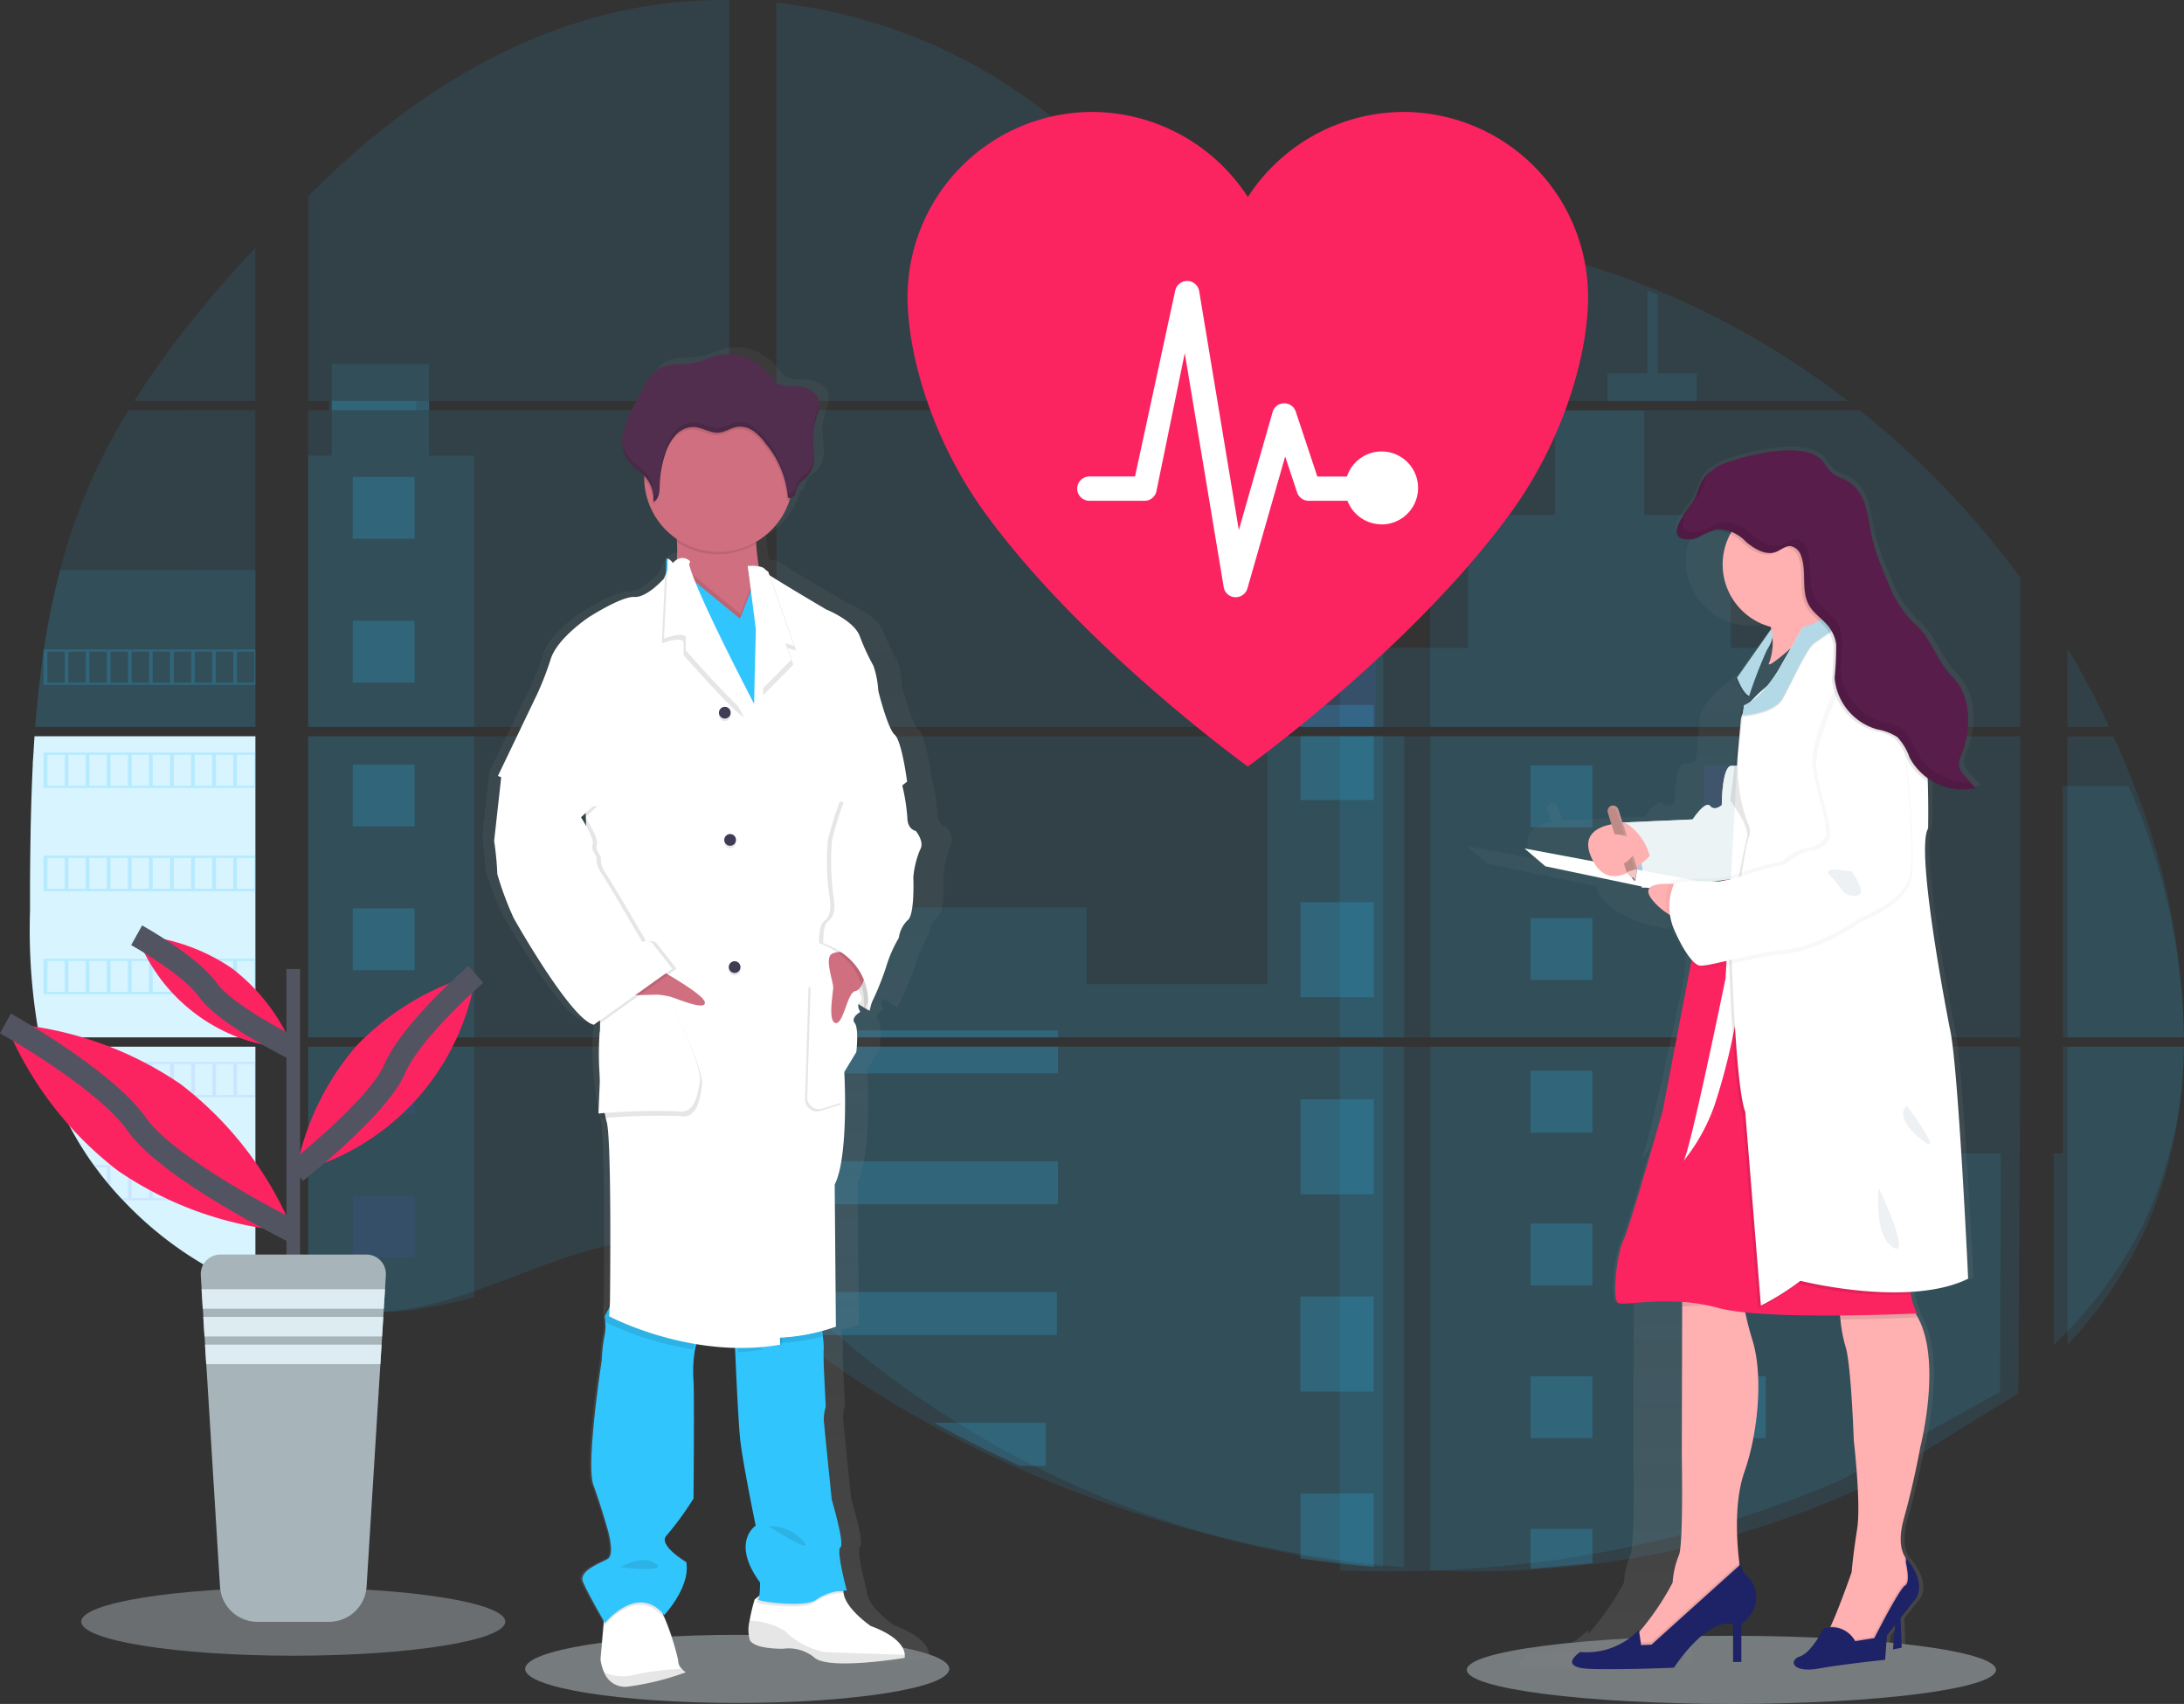 <svg xmlns="http://www.w3.org/2000/svg" xmlns:xlink="http://www.w3.org/1999/xlink" width="193.923" height="151.254" viewBox="0 0 193.923 151.254">
  <rect x="0" y="0" width="193.923" height="151.254" fill="#333333" stroke="none"/>
  <defs>
    <linearGradient id="linear-gradient" x1="0.5" y1="1" x2="0.5" gradientUnits="objectBoundingBox">
      <stop offset="0" stop-color="gray" stop-opacity="0.251"/>
      <stop offset="0.54" stop-color="gray" stop-opacity="0.122"/>
      <stop offset="1" stop-color="gray" stop-opacity="0.102"/>
    </linearGradient>
    <linearGradient id="linear-gradient-2" x1="0.5" y1="1" x2="0.5" y2="0" xlink:href="#linear-gradient"/>
  </defs>
  <g id="Group_378" data-name="Group 378" transform="translate(0.485)">
    <ellipse id="Ellipse_61" data-name="Ellipse 61" cx="18.829" cy="3.024" rx="18.829" ry="3.024" transform="translate(46.145 145.12)" fill="#cbd7dc" opacity="0.44"/>
    <ellipse id="Ellipse_62" data-name="Ellipse 62" cx="23.495" cy="3.024" rx="23.495" ry="3.024" transform="translate(129.753 145.205)" fill="#cbd7dc" opacity="0.44"/>
    <path id="Path_410" data-name="Path 410" d="M59.4,396.83H79.013v26.73H60.838c-.048.274-.095.551-.145.827H79.013v21.557c-.033-.01-.062-.021-.093-.033-.518-.2-1.032-.421-1.546-.653l-.328-.149q-.773-.365-1.546-.773c-.18-.095-.359-.193-.537-.294a32.157,32.157,0,0,1-7.706-6.021c-.066-.064-.128-.131-.193-.193-.313-.34-.62-.684-.918-1.036l-.328-.386c-.352-.431-.692-.873-1.022-1.322-.048-.066-.095-.131-.145-.193a28.768,28.768,0,0,1-3.324-6.01c-.027-.064-.05-.133-.075-.193q-.4-1.024-.705-2.068c-.089-.292-.174-.58-.247-.883-.027-.089-.05-.176-.071-.263A52.834,52.834,0,0,1,59,412.322v-1.546c0-1.787.021-3.586.052-5.384,0-.466.019-.929.029-1.4q.041-1.78.116-3.559c.012-.33.027-.659.044-.987a5.592,5.592,0,0,1,.029-.568C59.317,398.192,59.356,397.51,59.4,396.83Z" transform="translate(-56.82 -331.477)" fill="#d7f4ff"/>
    <path id="Path_411" data-name="Path 411" d="M117.657,186.046H106.9a81.548,81.548,0,0,1,5.722-7.876c1.6-1.963,3.285-3.876,5.036-5.72Z" transform="translate(-95.464 -150.455)" fill="#31c5fe" opacity="0.1"/>
    <path id="Path_412" data-name="Path 412" d="M80.95,247.09V275.2H61.4c0-.081.014-.164.019-.245.017-.222.035-.444.054-.665.021-.259.044-.52.07-.773s.052-.562.081-.842.056-.564.089-.844.062-.56.1-.839.066-.56.1-.839c.029-.232.06-.462.091-.694.044-.327.091-.655.141-.98a.9.9,0,0,1,.021-.145,66.842,66.842,0,0,1,1.44-7.057,52.19,52.19,0,0,1,2.425-7.15,53.672,53.672,0,0,1,3.648-7.026Z" transform="translate(-58.757 -210.672)" fill="#31c5fe" opacity="0.1"/>
    <path id="Path_413" data-name="Path 413" d="M186.8,123.975v26.732h37.4V123.975Zm0,27.557v22.956c.214.05.426.1.637.139.286.062.571.118.863.166.055.01.112.019.173.025.114.021.231.039.345.056.288.044.574.081.863.11.136.015.274.029.412.041l.333.029h0c.181.015.361.027.538.033.11,0,.221.012.335.015h1.23a4.229,4.229,0,0,0,.443-.015h.01a2.079,2.079,0,0,0,.309-.015.646.646,0,0,0,.086,0,1.6,1.6,0,0,0,.255-.014h.06l.578-.05c.19-.019.381-.044.574-.068l.393-.052a31.237,31.237,0,0,0,4.736-1.128c3.488-1.09,6.9-2.614,10.387-3.731,4.508-1.44,9.489-2.147,13.845-.386v-18.11Zm37.4-57.317V58.627a43.187,43.187,0,0,0-12.151,1.6c-9.47,2.665-17.966,8.444-25.246,15.826V94.213h1.877v.825H186.8V123.15h37.4V95.04H196.383v-.825Zm48.034-12.021a14.279,14.279,0,0,1-6.778-2.207c-4.028-2.454-7.246-6.243-10.841-9.441a46.931,46.931,0,0,0-26.238-11.677V94.215H281.76l.133-.157Zm4.863-.966,5.157,6.338v-8a18.808,18.808,0,0,0-5.15,1.654Zm5.157,98.961V151.532H271.264c-.029-.122-.059-.245-.093-.369.033.124.06.247.091.369H228.381v20.724c.407.338.809.694,1.208,1.055h0c.43.386.854.794,1.28,1.194l.43.4c.205.193.412.386.621.568q.621.564,1.254,1.113c.209.193.423.367.635.549a86.2,86.2,0,0,0,10.632,7.789q1.247.773,2.517,1.509c.564.323,1.132.643,1.7.955q1.284.7,2.588,1.353h0a87.473,87.473,0,0,0,25.188,8.218q2.9.479,5.816.754V180.187h.173ZM228.381,95.04v28.11h53.878V95.04Zm0,28.935v26.732h53.878V123.975Zm58.06-44.444v8.924l6.582-8.089a64.7,64.7,0,0,0-6.582-.844Zm0,44.454v26.722h52.4V123.975Zm52.211,58.326.185-30.778h-52.4v46.486a83.918,83.918,0,0,0,10.127-.135h.059q2.415-.17,4.808-.495h.036a81.155,81.155,0,0,0,24.7-7.383m22.772-61.628c-.2-.52-.4-1.036-.611-1.546-.39-.966-.8-1.905-1.227-2.844h-4.089v26.72h10.337a63.666,63.666,0,0,0-4.406-22.34Zm-5.926,23.165v26.473a37.949,37.949,0,0,0,7.144-10.792,40.843,40.843,0,0,0,3.185-15.685Zm0-35.346v6.956h3.706a77.771,77.771,0,0,0-3.7-6.966Zm-35.539-31.42c-.273-.116-.545-.234-.819-.348a68.923,68.923,0,0,0-8.852-2.98L287.739,93.828h0l-.193.23.129.158h35.846a74.226,74.226,0,0,0-16.034-9.451Zm17.09,10.274h-37.4l-.735.754V123.15h52.41V109.9A78.8,78.8,0,0,0,324.577,95.04Z" transform="translate(-159.925 -58.624)" fill="#31c5fe" opacity="0.1"/>
    <path id="Path_414" data-name="Path 414" d="M80.95,320.46v13.93H61.4c0-.081.014-.164.019-.245.017-.222.035-.444.054-.665.021-.259.044-.52.07-.773s.052-.562.081-.842.056-.564.089-.844.062-.56.1-.839.066-.56.1-.839c.029-.232.06-.462.091-.694.044-.327.091-.655.141-.98a.9.9,0,0,1,.021-.145,66.842,66.842,0,0,1,1.44-7.057Z" transform="translate(-58.757 -269.864)" fill="#31c5fe" opacity="0.1"/>
    <path id="Path_416" data-name="Path 416" d="M154.306,175.234v24.085H139.56V175.234h2.1V167.08h8.63v8.155Z" transform="translate(-112.685 -134.793)" fill="#31c5fe" opacity="0.1"/>
    <rect id="Rectangle_162" data-name="Rectangle 162" width="14.744" height="26.73" transform="translate(26.877 65.351)" fill="#31c5fe" opacity="0.1"/>
    <path id="Path_417" data-name="Path 417" d="M186.8,539.44h14.746v22.222a38.473,38.473,0,0,1-5.3,1.127l-.441.054c-.216.025-.431.046-.643.068s-.433.037-.647.05h-.068c-.093,0-.193.012-.284.013h-.1c-.116,0-.232.012-.348.015h0c-.164.01-.328.012-.5.014h-1.368l-.373-.014c-.193,0-.4-.021-.6-.035h0l-.371-.027-.462-.042c-.325-.029-.647-.066-.966-.11l-.386-.054-.193-.027c-.323-.05-.642-.1-.966-.166-.238-.041-.473-.091-.713-.139Z" transform="translate(-159.925 -446.53)" fill="#31c5fe" opacity="0.1"/>
    <rect id="Rectangle_163" data-name="Rectangle 163" width="12.158" height="26.927" transform="translate(109.551 37.597)" fill="#6c63ff" opacity="0.1"/>
    <path id="Path_418" data-name="Path 418" d="M440.929,338.19v26.732H380.58v-11.53h32.145v6.8h16.044v-22Z" transform="translate(-316.727 -272.839)" fill="#31c5fe" opacity="0.1"/>
    <path id="Path_419" data-name="Path 419" d="M488.36,566.56h-.193V584.1q-3.266-.276-6.512-.752a106.446,106.446,0,0,1-28.224-8.236q-3.89-1.751-7.621-3.822A97.244,97.244,0,0,1,433.9,563.5q-1.422-1.09-2.808-2.23c-.64-.528-1.275-1.069-1.919-1.594-.446-.361-.9-.717-1.353-1.057V537.9h48.028c-.033-.124-.066-.247-.1-.369.037.122.071.245.1.369h12.315v28.649C488.233,566.55,488.3,566.556,488.36,566.56Z" transform="translate(-363.979 -444.989)" fill="#31c5fe" opacity="0.1"/>
    <path id="Path_420" data-name="Path 420" d="M871.143,201.915H863.22v-2.462h3.552V192.12q.462.168.92.346v6.987h3.451Z" transform="translate(-720.973 -166.324)" fill="#31c5fe" opacity="0.1"/>
    <path id="Path_421" data-name="Path 421" d="M810.474,275.2H771.579l.014.01-.017-.01H764.36V248.271H766.4v19.9h9.343V256.387h7.718v-9.3h7.923v9.3h7.718v11.787h11.368Z" transform="translate(-645.88 -210.672)" fill="#31c5fe" opacity="0.1"/>
    <path id="Path_422" data-name="Path 422" d="M764.36,396.82v26.732h46.114V396.82Zm58.631,58.2.064-21.159H810.474v-9.469H764.36v46.473a105.257,105.257,0,0,0,11.343-.135h.066q2.705-.17,5.385-.495h.041a99.177,99.177,0,0,0,27.671-7.383" transform="translate(-645.88 -331.469)" fill="#31c5fe" opacity="0.1"/>
    <path id="Path_423" data-name="Path 423" d="M1093.182,539.44h10.757a37.218,37.218,0,0,1-3.569,15.683,37.936,37.936,0,0,1-8,10.792v-17h.812Z" transform="translate(-910.507 -446.53)" fill="#31c5fe" opacity="0.1"/>
    <path id="Path_424" data-name="Path 424" d="M1107.333,441.89H1096.57V419.55h5.824A57.834,57.834,0,0,1,1107.333,441.89Z" transform="translate(-913.896 -349.807)" fill="#31c5fe" opacity="0.1"/>
    <rect id="Rectangle_164" data-name="Rectangle 164" width="6.514" height="8.442" transform="translate(114.981 45.083)" fill="#6c63ff" opacity="0.1"/>
    <rect id="Rectangle_165" data-name="Rectangle 165" width="6.514" height="1.944" transform="translate(114.981 62.582)" fill="#31c5fe" opacity="0.2"/>
    <rect id="Rectangle_166" data-name="Rectangle 166" width="6.514" height="5.671" transform="translate(114.981 65.351)" fill="#31c5fe" opacity="0.2"/>
    <rect id="Rectangle_167" data-name="Rectangle 167" width="6.514" height="8.442" transform="translate(114.981 80.082)" fill="#31c5fe" opacity="0.2"/>
    <rect id="Rectangle_168" data-name="Rectangle 168" width="6.514" height="8.442" transform="translate(114.981 97.581)" fill="#31c5fe" opacity="0.2"/>
    <path id="Path_425" data-name="Path 425" d="M712.932,660.649a1.07,1.07,0,0,1,.193.012h-.193v1.961H706.42V654.17h6.512Z" transform="translate(-591.45 -539.09)" fill="#31c5fe" opacity="0.2"/>
    <path id="Path_426" data-name="Path 426" d="M712.932,744.71v6.522q-3.266-.276-6.512-.752v-5.77Z" transform="translate(-591.439 -612.134)" fill="#31c5fe" opacity="0.2"/>
    <rect id="Rectangle_169" data-name="Rectangle 169" width="27.917" height="0.62" transform="translate(65.53 91.463)" fill="#31c5fe" opacity="0.2"/>
    <rect id="Rectangle_170" data-name="Rectangle 170" width="27.917" height="2.377" transform="translate(65.53 92.908)" fill="#31c5fe" opacity="0.2"/>
    <rect id="Rectangle_171" data-name="Rectangle 171" width="27.917" height="3.822" transform="translate(65.53 103.076)" fill="#31c5fe" opacity="0.2"/>
    <path id="Path_427" data-name="Path 427" d="M461.374,652.15v3.822H439.538q-1.422-1.086-2.81-2.23c-.64-.528-1.273-1.069-1.919-1.592Z" transform="translate(-368.016 -537.46)" fill="#31c5fe" opacity="0.2"/>
    <path id="Path_428" data-name="Path 428" d="M530.845,712.216v3.818h-2.305q-3.886-1.753-7.619-3.824Z" transform="translate(-438.467 -585.915)" fill="#31c5fe" opacity="0.2"/>
    <rect id="Rectangle_172" data-name="Rectangle 172" width="5.496" height="5.496" transform="translate(135.414 67.943)" fill="#31c5fe" opacity="0.2"/>
    <rect id="Rectangle_173" data-name="Rectangle 173" width="5.496" height="5.496" transform="translate(30.834 42.337)" fill="#31c5fe" opacity="0.2"/>
    <rect id="Rectangle_174" data-name="Rectangle 174" width="5.496" height="5.496" transform="translate(30.834 55.102)" fill="#31c5fe" opacity="0.2"/>
    <rect id="Rectangle_175" data-name="Rectangle 175" width="5.496" height="5.496" transform="translate(30.834 67.867)" fill="#31c5fe" opacity="0.2"/>
    <rect id="Rectangle_176" data-name="Rectangle 176" width="5.496" height="5.496" transform="translate(30.834 80.63)" fill="#31c5fe" opacity="0.2"/>
    <rect id="Rectangle_177" data-name="Rectangle 177" width="5.496" height="5.496" transform="translate(30.834 93.395)" fill="#6c63ff" opacity="0.1"/>
    <rect id="Rectangle_178" data-name="Rectangle 178" width="5.496" height="5.496" transform="translate(30.834 106.16)" fill="#6c63ff" opacity="0.1"/>
    <rect id="Rectangle_179" data-name="Rectangle 179" width="5.496" height="5.496" transform="translate(150.804 67.943)" fill="#6c63ff" opacity="0.1"/>
    <rect id="Rectangle_180" data-name="Rectangle 180" width="5.496" height="5.496" transform="translate(135.414 81.498)" fill="#31c5fe" opacity="0.2"/>
    <rect id="Rectangle_181" data-name="Rectangle 181" width="5.496" height="5.496" transform="translate(150.804 81.498)" fill="#6c63ff" opacity="0.1"/>
    <rect id="Rectangle_182" data-name="Rectangle 182" width="5.496" height="5.496" transform="translate(135.414 95.051)" fill="#31c5fe" opacity="0.2"/>
    <rect id="Rectangle_183" data-name="Rectangle 183" width="5.496" height="5.496" transform="translate(150.804 95.051)" fill="#6c63ff" opacity="0.1"/>
    <rect id="Rectangle_184" data-name="Rectangle 184" width="5.496" height="5.496" transform="translate(135.414 108.607)" fill="#31c5fe" opacity="0.2"/>
    <rect id="Rectangle_185" data-name="Rectangle 185" width="5.496" height="5.496" transform="translate(150.804 108.607)" fill="#6c63ff" opacity="0.1"/>
    <rect id="Rectangle_186" data-name="Rectangle 186" width="5.496" height="5.496" transform="translate(135.414 122.162)" fill="#31c5fe" opacity="0.2"/>
    <rect id="Rectangle_187" data-name="Rectangle 187" width="5.496" height="5.496" transform="translate(150.804 122.162)" fill="#31c5fe" opacity="0.2"/>
    <path id="Path_429" data-name="Path 429" d="M775.83,705.874V702.33h5.494v3.04Z" transform="translate(-640.416 -566.614)" fill="#31c5fe" opacity="0.2"/>
    <path id="Path_430" data-name="Path 430" d="M65.24,357v3.144H84.048V357Zm1.874,2.947H65.58v-2.754h1.546Zm1.872,0H67.441v-2.754h1.546Zm1.869,0H69.31v-2.754h1.546Zm1.872,0H71.184v-2.754H72.73Zm1.871,0H73.052v-2.754H74.6Zm1.872,0H74.925v-2.754h1.546Zm1.872,0H76.8v-2.754h1.546Zm1.871,0H78.668v-2.754h1.546Zm1.871,0H80.538v-2.754h1.546Zm1.871,0H82.409v-2.754h1.546Z" transform="translate(-61.855 -299.343)" fill="#31c5fe" opacity="0.2"/>
    <path id="Path_431" data-name="Path 431" d="M65.24,404.34v3.144H84.048V404.34Zm1.874,2.945H65.58v-2.746h1.546Zm1.872,0H67.441v-2.746h1.546Zm1.869,0H69.31v-2.746h1.546Zm1.872,0H71.184v-2.746H72.73Zm1.871,0H73.052v-2.746H74.6Zm1.872,0H74.925v-2.746h1.546Zm1.872,0H76.8v-2.746h1.546Zm1.871,0H78.668v-2.746h1.546Zm1.871,0H80.538v-2.746h1.546Zm1.871,0H82.409v-2.746h1.546Z" transform="translate(-61.855 -337.536)" fill="#31c5fe" opacity="0.2"/>
    <path id="Path_432" data-name="Path 432" d="M65.24,451.7v3.15H84.048V451.7Zm1.874,2.945H65.58V451.9h1.546Zm1.872,0H67.441V451.9h1.546Zm1.869,0H69.31V451.9h1.546Zm1.872,0H71.184V451.9H72.73Zm1.871,0H73.052V451.9H74.6Zm1.872,0H74.925V451.9h1.546Zm1.872,0H76.8V451.9h1.546Zm1.871,0H78.668V451.9h1.546Zm1.871,0H80.538V451.9h1.546Zm1.871,0H82.409V451.9h1.546Z" transform="translate(-61.855 -375.744)" fill="#31c5fe" opacity="0.2"/>
    <path id="Path_433" data-name="Path 433" d="M65.24,499.06v3.14H84.048v-3.14ZM67.114,502H65.58v-2.75h1.546Zm1.872,0H67.441v-2.75h1.546Zm1.869,0H69.31v-2.75h1.546Zm1.872,0H71.184v-2.75H72.73Zm1.871,0H73.052v-2.75H74.6Zm1.872,0H74.925v-2.75h1.546Zm1.872,0H76.8v-2.75h1.546Zm1.871,0H78.668v-2.75h1.546Zm1.871,0H80.538v-2.75h1.546Zm1.871,0H82.409v-2.75h1.546Z" transform="translate(-61.855 -413.952)" fill="#31c5fe" opacity="0.2"/>
    <path id="Path_434" data-name="Path 434" d="M65.66,546.41c.075.3.16.591.249.883v-.686h1.546v2.748h-.827c.025.064.05.133.075.193H84.386V546.41Zm3.671,2.945H67.786v-2.748h1.546Zm1.869,0H69.654v-2.748H71.2Zm1.872,0h-1.55v-2.748h1.546Zm1.871,0H73.4v-2.748h1.546Zm1.872,0H75.27v-2.748h1.546Zm1.872,0H77.142v-2.748h1.546Zm1.871,0H79.013v-2.748h1.546Zm1.871,0H80.883v-2.748h1.546Zm1.871,0H82.754v-2.748H84.3Z" transform="translate(-62.193 -452.153)" fill="#6c63ff" opacity="0.1"/>
    <path id="Path_435" data-name="Path 435" d="M88.26,593.77c.048.062.095.131.145.193h1.022v1.32c.11.131.218.263.33.386v-1.714H91.3v2.757h-.626c.062.064.122.131.193.193h11.754V593.77Zm4.91,2.943H91.624v-2.746H93.17Zm1.872,0H93.5v-2.746h1.546Zm1.872,0H95.369v-2.746h1.546Zm1.871,0H97.24v-2.746h1.546Zm1.871,0H99.11v-2.746h1.546Zm1.871,0h-1.546v-2.746h1.546Z" transform="translate(-80.426 -490.361)" fill="#6c63ff" opacity="0.1"/>
    <path id="Path_436" data-name="Path 436" d="M141.65,641.12c.176.1.356.193.537.294v-.1h1.546v.87l.328.153v-1.022h1.546v1.671a.48.48,0,0,0,.093.035v-1.9Z" transform="translate(-123.499 -528.562)" fill="#6c63ff" opacity="0.1"/>
    <path id="Path_437" data-name="Path 437" d="M314.434,271.721Zm-11.9,57.031Zm-12.419-29.018c.037.124.068.247.1.369h0C290.183,299.981,290.15,299.858,290.111,299.734Zm24.322-28.019ZM197.72,242.78v.825h8.632v-.825Zm104.81,85.972Zm-12.419-29.018c.037.124.068.247.1.369h0C290.183,299.981,290.15,299.858,290.111,299.734Zm24.322-28.019Zm-11.9,57.031Zm-12.419-29.012c.037.124.068.247.1.369h0C290.183,299.981,290.15,299.858,290.111,299.734Z" transform="translate(-168.735 -207.195)" fill="#31c5fe" opacity="0.2"/>
    <path id="Path_438" data-name="Path 438" d="M336.821,260.7s-.761-.106-.761-1.215a17.375,17.375,0,0,0-.545-3.181h0c0-.01-.471-3.608-1.123-4.18s-1.488-3.93-1.488-3.93a7.924,7.924,0,0,0-.435-2.214,18.813,18.813,0,0,1-1.268-2.723c-.582-1.37-3.007-2.319-3.007-2.319s-4.384-2.543-5.627-3.372h0a1.905,1.905,0,0,1-.315-.238c-.216-.284-1.159-.29-1.159-.29a19,19,0,0,1-.224-1.985,1.507,1.507,0,0,0-.01-.209,6.686,6.686,0,0,0,2.939-3.637c.023-.073.043-.151.064-.224a.628.628,0,0,0,.377-.34,7.087,7.087,0,0,1,.253-.773,2.911,2.911,0,0,1,.715-.628,2.705,2.705,0,0,0,.744-2.2c-.019-.647-.124-1.3-.083-1.944l.012-.162c.012-.1.025-.193.042-.286.095-.479.3-.931.417-1.407a1.81,1.81,0,0,0-.143-1.42,2.468,2.468,0,0,0-1.946-.783c-.821-.07-1.556.021-2.081-.661a7.418,7.418,0,0,0-.827-1c-.108-.1-1.159-.742-1.159-.785a4.7,4.7,0,0,0-3.275-.251c-.545.158-1.059.417-1.612.547-1.192.282-2.564-.023-3.577.659a4.2,4.2,0,0,0-1.219,1.6q-.386.74-.785,1.478a9.577,9.577,0,0,0-1.042,2.529,4.015,4.015,0,0,0-.07.591h0v.315a1.042,1.042,0,0,0,.012.193c.012.06.01.079.015.12s.015.131.027.193.035.17.058.255c.01.037.023.071.035.106.019.066.043.129.068.193.014.033.027.068.043.1a1.81,1.81,0,0,0,.1.193c.015.027.027.052.042.077a2.567,2.567,0,0,0,.178.259c.414.516,1.022.844,1.472,1.328v.216a6.615,6.615,0,0,0,3.011,5.4c0,.073.01.149.014.222a11.061,11.061,0,0,1-.021,1.722.812.812,0,0,0-.642-.286.925.925,0,0,0-.247.021l-.017-.014h0v.017c-.425.1-.949.547-1.449,1.8,0,0-1.523,1.716-2.682,1.644s-4.095,1.785-4.095,1.785-2.864,1.859-3.478,3.753a26.444,26.444,0,0,1-1.233,3.146l-3.54,7.295h0l-.653,5.787a26.853,26.853,0,0,1,.29,2.966,28.558,28.558,0,0,0,1.486,3.93s5.146,9.041,7.248,9.505l.151-.106a1.231,1.231,0,0,0,.284.106l.433-.305a4.717,4.717,0,0,1-.033,1.02,26.886,26.886,0,0,0,.615,7.861c.506,1.142.327,16.116.327,16.116l-.071,1.322a.56.56,0,0,0,.017.116l-.017.313.052.027a3.722,3.722,0,0,1-.052,1.258,13.988,13.988,0,0,0-.255,2.218s-1.447,9.252-.761,11.111,1.27,3.9,1.27,3.9.725,2.319.035,2.715-2.651,1.061-2.247,2.027c.367.893,1.76,3.285,1.967,3.635l-.017.184-.284,3.078a3.864,3.864,0,0,0,.327,1.175,2.024,2.024,0,0,0,2.066,1.291c.193-.014.417-.037.634-.066a27.386,27.386,0,0,0,4.7-1.221,1.915,1.915,0,0,1-.367-.3h0a1.061,1.061,0,0,1-.323-.773,22.631,22.631,0,0,0-1.279-3.888c-.041-.095-.062-.149-.062-.149s2.392-2.5,1.994-4.717c0,0-2.647-1.546-1.776-2.394a27,27,0,0,0,2.429-3.285s.072-9.111,0-10.471a11.267,11.267,0,0,1,.133-2.827c.029-.141.064-.278.1-.414a25.23,25.23,0,0,0,3.641.276c.444,0,.9,0,1.353-.027q0,.193.017.417c.1,2.257.288,6.214.441,7.685.216,2.108,1.413,7.789,1.413,7.789s-2.282,1.465.4,5.074a4.893,4.893,0,0,1-.178,1.5h0a16.385,16.385,0,0,0-.458,1.886,3.325,3.325,0,0,0,.023,1.726c.435.854,3.043.785,3.043.785h0l.064-.012a3.739,3.739,0,0,1,2.761.833c.991.8,4.754.446,6.79.193.8-.1,1.331-.193,1.331-.193a.773.773,0,0,0,.027-.278h0c-.021-.5-.414-1.6-3.072-2.578,0,0-2.5-1.681-2.466-3.146h-.342a2.725,2.725,0,0,1,.346,0s-.98-3.575-.58-3.865-.8-4.251-.8-4.251-.686-6.647-.723-7.113a4.059,4.059,0,0,1,.18-1.179l-.18-3.644s-.035-1.212,0-1.606a8.016,8.016,0,0,0-.083-1.022c-.017-.135-.035-.276-.054-.415.937-.238,1.546-.458,1.546-.458l-.108-12.686c.8-1.546.943-4.937.939-7.343,0-1.546-.07-2.69-.07-2.69l1.088-1.776s.251-2.126-.147-2.591a.446.446,0,0,1,.048-.609,2.021,2.021,0,0,1,.238-.162s-.012-.017-.025-.043a1.919,1.919,0,0,1,.242-.172s-.386-.6-.041-.852c.325.22.615.386.835.522-.015.141-.031.222-.031.222l.093-.193.342.193a25.827,25.827,0,0,0,1.668-3.9,11.361,11.361,0,0,1,1.159-2.609,2.61,2.61,0,0,1,.8-1.571c.653-.464.506-3.824.506-3.824a8.238,8.238,0,0,1,.616-2.466C337.652,261.662,336.821,260.7,336.821,260.7Zm-32.61-1.49.033.81-.332-.535Z" transform="translate(-253.297 -187.331)" fill="url(#linear-gradient)"/>
    <path id="Path_439" data-name="Path 439" d="M468.02,492.5l-.417,1.778s-3.343-1.706-3.946-3.874a2.452,2.452,0,0,1,1.009-2.991l3.115,1.32Z" transform="translate(-390.865 -404.554)" fill="#fff"/>
    <path id="Path_440" data-name="Path 440" d="M468.02,492.5l-.417,1.778s-3.343-1.706-3.946-3.874a2.452,2.452,0,0,1,1.009-2.991l3.115,1.32Z" transform="translate(-390.865 -404.554)" opacity="0.1"/>
    <path id="Path_441" data-name="Path 441" d="M358.133,797.459a24.023,24.023,0,0,1-5.217,1.279,1.985,1.985,0,0,1-2.027-1.283,3.884,3.884,0,0,1-.319-1.169l.276-3.063.147-1.631,4.516-1.173.64,1.956.06.149a22.641,22.641,0,0,1,1.256,3.865,1.055,1.055,0,0,0,.317.763A1.838,1.838,0,0,0,358.133,797.459Z" transform="translate(-297.734 -649.012)" fill="#fff"/>
    <path id="Path_442" data-name="Path 442" d="M441.054,795.055a.773.773,0,0,1-.027.276s-6.612,1.1-7.965,0a3.583,3.583,0,0,0-2.783-.815s-2.558.07-2.986-.773a3.354,3.354,0,0,1-.021-1.716,16.346,16.346,0,0,1,.448-1.876l.1-.081.609-.489,7.126-.211h.054c-.035,1.457,2.419,3.128,2.419,3.128C440.639,793.465,441.023,794.556,441.054,795.055Z" transform="translate(-361.2 -648.164)" fill="#fff"/>
    <path id="Path_443" data-name="Path 443" d="M441.059,806.148a.788.788,0,0,1-.029.276s-6.611,1.1-7.963,0a3.583,3.583,0,0,0-2.781-.815s-2.56.07-2.985-.773a3.352,3.352,0,0,1-.023-1.716,6.372,6.372,0,0,1,3.152.93,7,7,0,0,0,3.449,1.849C434.63,805.947,439.126,806.09,441.059,806.148Z" transform="translate(-361.204 -659.258)" opacity="0.1"/>
    <path id="Path_444" data-name="Path 444" d="M359.472,825.608a24.024,24.024,0,0,1-5.217,1.279,1.98,1.98,0,0,1-2.025-1.285,4.2,4.2,0,0,0,2.452.288,21.868,21.868,0,0,1,4.444-.58A1.906,1.906,0,0,0,359.472,825.608Z" transform="translate(-299.096 -677.16)" opacity="0.1"/>
    <path id="Path_445" data-name="Path 445" d="M391.988,304.594c-2.551-.991-5.832-4.267-5.013-5.8a3.424,3.424,0,0,0,.319-1.229,11.221,11.221,0,0,0,.023-1.739,23.813,23.813,0,0,0-.342-2.829s7.963.18,7.5,1.353a4.386,4.386,0,0,0-.12,1.61c.037.669.133,1.424.234,2.064.139.877.278,1.546.278,1.546s-.487.682-.773.719S395.648,306.007,391.988,304.594Z" transform="translate(-327.696 -247.71)" fill="#cf6f80"/>
    <path id="Path_446" data-name="Path 446" d="M357.332,792.524l-.06.066c-2.381-2.879-5.26.709-5.26.709l-.043-.075.147-1.631,4.516-1.173.64,1.956Z" transform="translate(-298.829 -649.012)" opacity="0.1"/>
    <path id="Path_447" data-name="Path 447" d="M437.909,789.541a4.573,4.573,0,0,0-2.667.783c-.928.819-5.411.178-5.217,0a.636.636,0,0,0,.1-.294l.609-.489,7.126-.211C437.887,789.459,437.909,789.541,437.909,789.541Z" transform="translate(-363.333 -648.132)" opacity="0.1"/>
    <path id="Path_448" data-name="Path 448" d="M352.083,657.476a5.378,5.378,0,0,0-.294.991,11.346,11.346,0,0,0-.133,2.814c.072,1.353,0,10.417,0,10.417a27.732,27.732,0,0,1-2.381,3.27c-.852.852,1.739,2.383,1.739,2.383.386,2.2-1.956,4.692-1.956,4.692-2.381-2.879-5.26.711-5.26.711s-1.565-2.705-1.956-3.671,1.528-1.635,2.2-2.027-.033-2.705-.033-2.705-.57-2.027-1.246-3.876.746-11.055.746-11.055a14.266,14.266,0,0,1,.249-2.2,3.687,3.687,0,0,0,.052-1.252c-.012-.141-.025-.259-.035-.338s-.017-.116-.017-.116l.027-.046.966-1.8S352.547,656.342,352.083,657.476Z" transform="translate(-290.562 -538.678)" fill="#31c5fe"/>
    <path id="Path_449" data-name="Path 449" d="M429.189,687.764a4.614,4.614,0,0,0-2.667.773c-.928.81-5.411.178-5.217,0s.178-1.494.178-1.494c-2.63-3.59-.386-5.047-.386-5.047s-1.175-5.652-1.387-7.749c-.149-1.465-.332-5.4-.431-7.648-.043-.966-.068-1.631-.068-1.631l2.149-.433.276-.056,5.183-1.04s.143.966.24,1.756a8.214,8.214,0,0,1,.081,1.018c-.035.386,0,1.6,0,1.6l.176,3.627a4.12,4.12,0,0,0-.176,1.173c.035.462.709,7.074.709,7.074s1.173,3.946.773,4.23S429.189,687.764,429.189,687.764Z" transform="translate(-354.482 -546.569)" fill="#31c5fe"/>
    <path id="Path_450" data-name="Path 450" d="M395.009,294.353a4.385,4.385,0,0,0-.12,1.61,6.618,6.618,0,0,1-7.038-.131A23.813,23.813,0,0,0,387.51,293S395.473,293.176,395.009,294.353Z" transform="translate(-328.228 -247.71)" opacity="0.1"/>
    <path id="Path_451" data-name="Path 451" d="M387.051,250.292a6.545,6.545,0,0,1-.325,2.05,6.612,6.612,0,0,1-12.9-1.892v-.158a6.612,6.612,0,1,1,13.224,0Z" transform="translate(-317.109 -207.921)" fill="#cf6f80"/>
    <path id="Path_452" data-name="Path 452" d="M391.988,323.666c-2.551-.991-5.832-4.267-5.013-5.8a3.424,3.424,0,0,0,.319-1.229l3.492,2.87,2.16,1.772,1.642-4.182c.139.877.278,1.546.278,1.546s-.487.682-.773.719S395.648,325.079,391.988,323.666Z" transform="translate(-327.696 -266.782)" opacity="0.1"/>
    <path id="Path_453" data-name="Path 453" d="M343.776,276.435,340.86,325.42l-3.8.249-9.847-28.4,1.615-33.721.34-7.125,4.379,3.6,2.162,1.772,1.691-4.3,3.144,2.74Z" transform="translate(-270.488 -206.87)" fill="#31c5fe"/>
    <path id="Path_454" data-name="Path 454" d="M360.319,657.541a5.38,5.38,0,0,0-.294.991,28.016,28.016,0,0,1-7.973-2.491l-.052-.027.017-.311.01-.162.966-1.8S360.783,656.407,360.319,657.541Z" transform="translate(-298.936 -538.743)" opacity="0.1"/>
    <path id="Path_455" data-name="Path 455" d="M421.355,670.98a19.553,19.553,0,0,1-2.137.243c-.043-.966-.068-1.631-.068-1.631l2.149-.433Z" transform="translate(-354.173 -551.183)" opacity="0.1"/>
    <path id="Path_456" data-name="Path 456" d="M437.122,665.246a15,15,0,0,1-5.4.508l-.027-1.225,5.183-1.04S437.026,664.447,437.122,665.246Z" transform="translate(-364.636 -546.609)" opacity="0.1"/>
    <path id="Path_457" data-name="Path 457" d="M327.055,384.832c-7.923,1.353-15.179-2.526-15.179-2.526l.07-1.314s.18-14.9-.319-16.038a27.156,27.156,0,0,1-.6-7.822c.282-.889-1.03-14.218-1.03-14.218l-.213-5.411L302,334.352l3.478-7.25a26.166,26.166,0,0,0,1.21-3.13c.6-1.882,3.413-3.731,3.413-3.731s2.879-1.847,4.017-1.778,2.63-1.635,2.63-1.635c1.1-2.808,2.1-1.536,2.1-1.536a2.508,2.508,0,0,1-.054.415c-.386,3.082,6.249,12.821,6.344,12.993h0l.632,15.393.64,19.48Z" transform="translate(-258.081 -265.462)" opacity="0.1"/>
    <path id="Path_458" data-name="Path 458" d="M325.931,384.784c-7.923,1.353-15.18-2.526-15.18-2.526l.071-1.314s.18-14.9-.321-16.038a27.017,27.017,0,0,1-.6-7.822c.284-.889-1.03-14.218-1.03-14.218l-.215-5.411-7.783-3.163,3.478-7.25a26.567,26.567,0,0,0,1.21-3.13c.6-1.882,3.413-3.731,3.413-3.731s2.879-1.847,4.015-1.778,2.63-1.635,2.63-1.635c1.1-2.808,2.319-1.536,2.319-1.536,0,.133-.116.193-.054.415.85,2.989,6.037,12.821,6.131,12.993h0l.64,15.393.64,19.48Z" transform="translate(-257.146 -265.414)" fill="#fff"/>
    <path id="Path_459" data-name="Path 459" d="M389.038,330.947c-.852-.356-5.366-5.509-5.366-5.509v-1.173c-.164-.386-1.14-.151-1.932.12l.34-7.125.386.321C383.313,320.568,388.94,330.775,389.038,330.947Z" transform="translate(-323.458 -267.283)" opacity="0.1"/>
    <path id="Path_460" data-name="Path 460" d="M390.14,328.737c-.854-.356-5.368-5.509-5.368-5.509v-1.173c-.164-.386-1.14-.151-1.932.12l.342-7.125.386.321C384.417,318.358,390.046,328.567,390.14,328.737Z" transform="translate(-324.366 -265.5)" fill="#fff"/>
    <path id="Path_461" data-name="Path 461" d="M351.295,516.518c.106,0,5.509-.568,5.509-.568s3.271,6.433,3.057,8-.6,2.951-1.919,2.705a58.406,58.406,0,0,0-7.082.193Z" transform="translate(-298.014 -427.579)" opacity="0.1"/>
    <path id="Path_462" data-name="Path 462" d="M350.185,514.308c.106,0,5.509-.568,5.509-.568s3.27,6.435,3.057,8-.6,2.951-1.919,2.705a58.433,58.433,0,0,0-7.082.193Z" transform="translate(-297.097 -425.796)" fill="#fff"/>
    <path id="Path_463" data-name="Path 463" d="M360.735,501.05s4.958,2.665,5.065,3.478-2.524-.356-3.092-.5a7.073,7.073,0,0,0-1.138-.178l-3.789.1Z" transform="translate(-303.699 -415.558)" fill="#cf6f80"/>
    <circle id="Ellipse_63" data-name="Ellipse 63" cx="0.522" cy="0.522" r="0.522" transform="translate(63.352 62.953)" opacity="0.1"/>
    <circle id="Ellipse_64" data-name="Ellipse 64" cx="0.522" cy="0.522" r="0.522" transform="translate(63.352 62.741)" fill="#3f3d56"/>
    <circle id="Ellipse_65" data-name="Ellipse 65" cx="0.522" cy="0.522" r="0.522" transform="translate(64.222 85.538)" opacity="0.1"/>
    <circle id="Ellipse_66" data-name="Ellipse 66" cx="0.522" cy="0.522" r="0.522" transform="translate(64.222 85.324)" fill="#3f3d56"/>
    <circle id="Ellipse_67" data-name="Ellipse 67" cx="0.522" cy="0.522" r="0.522" transform="translate(63.823 74.246)" opacity="0.1"/>
    <circle id="Ellipse_68" data-name="Ellipse 68" cx="0.522" cy="0.522" r="0.522" transform="translate(63.823 74.033)" fill="#3f3d56"/>
    <path id="Path_464" data-name="Path 464" d="M436.635,356.76s.356.533,0,.783.035.852.035.852-.887.52-.5.987.143,2.58.143,2.58l-1.067,1.766s.064,1.138.068,2.676c0,2.4-.141,5.774-.922,7.312l.108,12.62a17.178,17.178,0,0,1-6.862.949l-.464-20.251s.676-11.484.926-13.687a22.933,22.933,0,0,0,.178-3.449,38.536,38.536,0,0,0-.464-5.047s-.386-6.931-.425-8.85c-.017-.918.031-3.6.085-6.143.06-2.785.128-5.411.128-5.411l-.705-5.581s.705-.072.918.213a2.03,2.03,0,0,0,.309.238h0c1.217.823,5.519,3.355,5.519,3.355s2.381.947,2.951,2.3a20.065,20.065,0,0,0,1.242,2.705,8.351,8.351,0,0,1,.427,2.2s.819,3.343,1.459,3.909,1.107,4.168,1.107,4.168L435.18,342.4s-.5,7.393-.6,7.679S436.635,356.76,436.635,356.76Z" transform="translate(-360.975 -268.572)" fill="#fff"/>
    <path id="Path_465" data-name="Path 465" d="M436.793,356.5s.354.533,0,.783.033.852.033.852-.881.526-.495.993.143,2.58.143,2.58l-1.067,1.766s.064,1.138.07,2.676c0,2.4-.141,5.774-.922,7.312l.106,12.62a17.206,17.206,0,0,1-6.864.949l-.462-20.251s.676-11.484.926-13.687a22.717,22.717,0,0,0,.176-3.449,38.774,38.774,0,0,0-.462-5.047s-.386-6.931-.427-8.85c-.017-.918.033-3.6.085-6.143.06-2.785.128-5.411.128-5.411l-.931-5.656s.931,0,1.146.288a1.835,1.835,0,0,0,.309.238h0c1.217.823,5.521,3.355,5.521,3.355s2.379.947,2.949,2.3A19.756,19.756,0,0,0,438,327.429a8.254,8.254,0,0,1,.425,2.2s.819,3.343,1.459,3.909,1.1,4.16,1.1,4.16l-5.652,4.444s-.5,7.393-.6,7.679S436.793,356.5,436.793,356.5Z" transform="translate(-360.925 -268.315)" fill="#fff"/>
    <path id="Path_466" data-name="Path 466" d="M430.92,327.6l.51,1.488-2.686,2.705c.06-2.783.128-5.411.128-5.411l-.931-5.656s.931,0,1.146.288a1.764,1.764,0,0,0,.309.236h0l2.284,6.589Z" transform="translate(-361.476 -270.082)" opacity="0.1"/>
    <path id="Path_467" data-name="Path 467" d="M429.81,325.393l.512,1.488-2.686,2.705c.06-2.785.128-5.411.128-5.411l-.933-5.656s.933,0,1.146.288a1.933,1.933,0,0,0,.309.238h0l2.286,6.587Z" transform="translate(-360.56 -268.299)" fill="#fff"/>
    <path id="Path_468" data-name="Path 468" d="M387.051,250.292a6.545,6.545,0,0,1-.325,2.05.276.276,0,0,1-.209-.052,8.53,8.53,0,0,0-1.959-4.761,5,5,0,0,0-1.063-1.1,2.079,2.079,0,0,0-1.442-.408c-.58.079-1.092.473-1.677.524-.773.064-1.465-.471-2.232-.5a2.193,2.193,0,0,0-1.641.761,4.5,4.5,0,0,0-.879,1.631,9.542,9.542,0,0,0-.491,2.813c-.01.541-.062,1.219-.564,1.416a2.887,2.887,0,0,0-.729-2.2l-.012-.012v-.158a6.612,6.612,0,1,1,13.224,0Z" transform="translate(-317.109 -207.921)" opacity="0.1"/>
    <path id="Path_469" data-name="Path 469" d="M374.747,221.762a4.553,4.553,0,0,0-3.212-.251c-.535.158-1.04.415-1.583.545-1.159.28-2.512-.023-3.507.655a4.194,4.194,0,0,0-1.194,1.59l-.773,1.472a9.554,9.554,0,0,0-1.022,2.512,3.207,3.207,0,0,0,.493,2.593c.41.52,1.014.846,1.459,1.335a2.9,2.9,0,0,1,.727,2.2c.5-.193.553-.873.564-1.414a9.543,9.543,0,0,1,.491-2.813,4.485,4.485,0,0,1,.879-1.631,2.2,2.2,0,0,1,1.641-.761c.773.027,1.467.56,2.232.5.58-.048,1.094-.444,1.677-.522a2.071,2.071,0,0,1,1.442.408,4.95,4.95,0,0,1,1.061,1.1,8.508,8.508,0,0,1,1.961,4.761c.218.16.533-.048.642-.3a7.063,7.063,0,0,1,.249-.773,2.851,2.851,0,0,1,.7-.622,2.735,2.735,0,0,0,.73-2.189,10.906,10.906,0,0,1-.027-2.381c.091-.479.3-.928.408-1.4a1.832,1.832,0,0,0-.139-1.413,2.379,2.379,0,0,0-1.909-.773c-.806-.07-1.527.019-2.041-.659a7.4,7.4,0,0,0-.812-.993C375.781,222.442,374.747,221.8,374.747,221.762Z" transform="translate(-308.608 -189.889)" fill="#512e4e"/>
    <path id="Path_470" data-name="Path 470" d="M302.419,418.863,300.4,415.13l-.64,5.76a26.7,26.7,0,0,1,.284,2.951,28.369,28.369,0,0,0,1.457,3.909s5.049,8.993,7.111,9.457l6.966-4.978-1.847-2.346s-.64-.249-.8,0c0,0-3.43-5.9-3.785-6.328a2.132,2.132,0,0,1-.286-1.279s-.533-.568-.356-1.1-1.03-2.383-1.03-2.383l1.1-1.03Z" transform="translate(-255.986 -346.241)" opacity="0.1"/>
    <path id="Path_471" data-name="Path 471" d="M298.723,412.93l-.533.425-.64,5.76a26.7,26.7,0,0,1,.284,2.951,28.358,28.358,0,0,0,1.459,3.909s5.047,8.993,7.109,9.457l6.968-4.978-1.849-2.346s-.64-.249-.8,0c0,0-3.43-5.9-3.785-6.328a2.125,2.125,0,0,1-.284-1.279s-.533-.568-.356-1.1-1.032-2.383-1.032-2.383l1.1-1.03Z" transform="translate(-254.16 -344.466)" fill="#fff"/>
    <path id="Path_472" data-name="Path 472" d="M458.059,515.342c.386.47.143,2.578.143,2.578l-1.067,1.766s.064,1.14.068,2.676l-1.793.56a1.065,1.065,0,0,1-1.382-1.049l.309-9.973,4.184,1.6c-.356.247.035.854.035.854S457.668,514.872,458.059,515.342Z" transform="translate(-383.031 -424.311)" opacity="0.1"/>
    <path id="Path_473" data-name="Path 473" d="M459.161,514.24c.386.47.143,2.58.143,2.58l-1.067,1.766s.064,1.138.07,2.676l-1.826.57a1.043,1.043,0,0,1-1.353-1.028l.311-10,4.185,1.6c-.357.247.033.852.033.852S458.774,513.772,459.161,514.24Z" transform="translate(-383.939 -423.424)" fill="#fff"/>
    <path id="Path_474" data-name="Path 474" d="M469.2,497.5s-.284,1.814-1,1.921-1.03,2.935-1.739,2.835-.24-2.63-.214-3.121-.773-2.524-.176-2.985,2.487,0,2.487,0Z" transform="translate(-392.745 -411.442)" fill="#cf6f80"/>
    <path id="Path_475" data-name="Path 475" d="M467.664,420.4,469,417.69a17.564,17.564,0,0,1,.533,3.163c0,1.1.746,1.21.746,1.21s.817.966.386,1.67a8.1,8.1,0,0,0-.6,2.454s.141,3.341-.5,3.8a2.588,2.588,0,0,0-.773,1.565,11.336,11.336,0,0,0-1.138,2.6,25.773,25.773,0,0,1-1.635,3.874s.817-4.2-3.946-6.008c0,0-.037-1.424.319-1.814s.91-.568.562-2.541a23.045,23.045,0,0,1-.1-4.8,30.252,30.252,0,0,1,1.067-3.426Z" transform="translate(-389.829 -348.306)" opacity="0.1"/>
    <path id="Path_476" data-name="Path 476" d="M469.93,415.69l1.171.386a17.506,17.506,0,0,1,.535,3.163c0,1.1.746,1.21.746,1.21s.817.966.386,1.67a8.083,8.083,0,0,0-.6,2.454s.141,3.341-.5,3.8a2.623,2.623,0,0,0-.783,1.565,11.341,11.341,0,0,0-1.136,2.6,25.762,25.762,0,0,1-1.637,3.874s.819-4.2-3.946-6.008c0,0-.035-1.424.321-1.814s.91-.568.562-2.541a23.045,23.045,0,0,1-.1-4.8,30.252,30.252,0,0,1,1.067-3.426Z" transform="translate(-391.556 -346.692)" fill="#fff"/>
    <path id="Path_477" data-name="Path 477" d="M360.15,775.925s1.867-1.173,3.092-.321S360.15,775.925,360.15,775.925Z" transform="translate(-305.524 -636.808)" opacity="0.1"/>
    <path id="Path_478" data-name="Path 478" d="M435.21,759.746a3.779,3.779,0,0,1,3.04,1.281C439.637,762.521,435.21,759.746,435.21,759.746Z" transform="translate(-367.46 -624.257)" opacity="0.1"/>
    <g id="Group_377" data-name="Group 377" transform="translate(54.772 35.686)" opacity="0.1">
      <path id="Path_479" data-name="Path 479" d="M391.214,257.029a2.867,2.867,0,0,0-.7.624,7.077,7.077,0,0,0-.247.773c-.108.251-.423.456-.642.3a8.544,8.544,0,0,0-1.961-4.763,4.95,4.95,0,0,0-1.061-1.1,2.077,2.077,0,0,0-1.443-.408c-.58.079-1.09.473-1.675.522-.773.066-1.467-.47-2.234-.5a2.187,2.187,0,0,0-1.639.763,4.476,4.476,0,0,0-.879,1.629,9.553,9.553,0,0,0-.491,2.813c-.012.539-.062,1.212-.56,1.413a2.643,2.643,0,0,1,0,.429c.5-.193.553-.873.564-1.414a9.541,9.541,0,0,1,.491-2.814,4.485,4.485,0,0,1,.879-1.631,2.193,2.193,0,0,1,1.639-.761c.773.027,1.469.56,2.234.5.58-.048,1.094-.444,1.675-.522a2.077,2.077,0,0,1,1.443.408,4.951,4.951,0,0,1,1.061,1.1,8.522,8.522,0,0,1,1.961,4.761c.218.16.533-.048.642-.3a7.5,7.5,0,0,1,.247-.773,2.86,2.86,0,0,1,.7-.622,2.735,2.735,0,0,0,.73-2.189V255.2A2.537,2.537,0,0,1,391.214,257.029Z" transform="translate(-374.918 -250.676)"/>
      <path id="Path_480" data-name="Path 480" d="M365.417,263.3c-.444-.489-1.051-.815-1.459-1.333a2.829,2.829,0,0,1-.562-1.583,2.976,2.976,0,0,0,.562,2.008c.408.52,1.014.846,1.459,1.335a2.9,2.9,0,0,1,.728,1.724A2.9,2.9,0,0,0,365.417,263.3Z" transform="translate(-363.385 -257.08)"/>
      <path id="Path_481" data-name="Path 481" d="M451.489,243.683c-.114.473-.317.924-.41,1.4a4.463,4.463,0,0,0-.06.966,3.757,3.757,0,0,1,.06-.549c.093-.479.3-.928.41-1.4a2.377,2.377,0,0,0,.064-.8,2.683,2.683,0,0,1-.064.383Z" transform="translate(-434.082 -243.3)"/>
    </g>
    <ellipse id="Ellipse_69" data-name="Ellipse 69" cx="18.829" cy="3.024" rx="18.829" ry="3.024" transform="translate(6.726 140.925)" fill="#cbd7dc" opacity="0.36"/>
    <rect id="Rectangle_188" data-name="Rectangle 188" width="1.212" height="27.279" transform="translate(24.95 86.018)" fill="#535461"/>
    <path id="Path_482" data-name="Path 482" d="M153.883,636.781l-.075,1.229-.108,1.739-.044.723-.106,1.739-.046.723-.108,1.739L152.173,664.4a3.343,3.343,0,0,1-3.335,3.134h-6.35a3.341,3.341,0,0,1-3.333-3.134l-1.215-19.737-.108-1.739-.044-.723-.108-1.739-.044-.723L137.526,638l-.077-1.229a1.739,1.739,0,0,1,1.739-1.838h12.987a1.728,1.728,0,0,1,1.708,1.851Z" transform="translate(-120.107 -523.568)" fill="#a7b5bb"/>
    <path id="Path_483" data-name="Path 483" d="M106.87,592.24l-.108,1.733H90.688l-.108-1.733Z" transform="translate(-73.17 -477.798)" fill="#ddecf2"/>
    <path id="Path_484" data-name="Path 484" d="M107.354,604.95l-.106,1.735H91.478l-.108-1.735Z" transform="translate(-73.807 -488.052)" fill="#ddecf2"/>
    <path id="Path_485" data-name="Path 485" d="M107.839,617.68l-.106,1.733H92.268l-.108-1.733Z" transform="translate(-74.444 -498.322)" fill="#ddecf2"/>
    <path id="Path_486" data-name="Path 486" d="M63.305,534.155a31.5,31.5,0,0,1,10,13.09,31.441,31.441,0,0,1-15.559-5.4,31.453,31.453,0,0,1-10-13.088A31.419,31.419,0,0,1,63.305,534.155Z" transform="translate(-47.744 -437.913)" fill="#fc2361"/>
    <path id="Path_487" data-name="Path 487" d="M47.72,528.76s8.827,4.9,11.658,8.954,13.9,9.53,13.9,9.53" transform="translate(-47.72 -437.913)" fill="none" stroke="#535461" stroke-miterlimit="10" stroke-width="2"/>
    <path id="Path_488" data-name="Path 488" d="M116.468,491.2a17.156,17.156,0,0,1,5.445,7.123A15.551,15.551,0,0,1,108,488.26,17.109,17.109,0,0,1,116.468,491.2Z" transform="translate(-96.352 -405.239)" fill="#fc2361"/>
    <path id="Path_489" data-name="Path 489" d="M108,488.26s4.8,2.667,6.344,4.873,7.569,5.186,7.569,5.186" transform="translate(-96.352 -405.239)" fill="none" stroke="#535461" stroke-miterlimit="10" stroke-width="2"/>
    <path id="Path_490" data-name="Path 490" d="M186.535,512.557a23.665,23.665,0,0,0-5.345,11.184,21.509,21.509,0,0,0,15.973-17.561A23.684,23.684,0,0,0,186.535,512.557Z" transform="translate(-155.399 -419.697)" fill="#fc2361"/>
    <path id="Path_491" data-name="Path 491" d="M197.167,506.19s-5.747,4.97-7.208,8.394-8.769,9.165-8.769,9.165" transform="translate(-155.399 -419.705)" fill="none" stroke="#535461" stroke-miterlimit="10" stroke-width="2"/>
    <path id="Path_492" data-name="Path 492" d="M865.84,315.219s-3.19-15.872-1.969-17.847c0,0,.044-1.836-.029-4.176v-.269a5.943,5.943,0,0,0,.671.386,5.426,5.426,0,0,0,3.652.471l-.966-1.076a1.784,1.784,0,0,1-.524-.875,1.834,1.834,0,0,1,.209-.947c.918-2.319.966-5.235-.8-7-1.494-1.488-1.857-3.409-3.478-4.767a10.047,10.047,0,0,1-2.45-3.865,21.73,21.73,0,0,1-1.341-3.658c-.232-.987-.325-2.01-.643-2.974a3.785,3.785,0,0,0-1.849-2.332,6.98,6.98,0,0,1-1-.443,4.341,4.341,0,0,1-.926-1.088c-1.463-1.932-6.361-.794-8.68-.01a4.883,4.883,0,0,0-1.716.951l.021-.035c.017-.029.039-.058.058-.087a3.05,3.05,0,0,0-.649.725,17.4,17.4,0,0,0-.761,1.739c-.34.686-2.232,2.6-1.418,3.372a.685.685,0,0,0,.193.124,1.671,1.671,0,0,0,.966.1l-.035.083a5.648,5.648,0,0,0-.419,2.143,5.8,5.8,0,0,0,5.851,5.749,5.907,5.907,0,0,0,1.791-.276c.014.073.025.147.039.22a.67.67,0,0,0,.014.087h0l-.1.143a.2.2,0,0,0-.017-.025l-3.034,4.24c-.464.327-3.134,2.259-3.285,3.708-.158,1.586-.317,3.443-.317,3.443l-.021.4a1.194,1.194,0,0,1-.966.261c-.947-.155-.947,3.478-.947,3.478s-.63.58-1.063.077-1.577,1.2-1.577,1.2l-7.169.309h0l-.164.01-.386-1.2a.5.5,0,0,0-.632-.323.581.581,0,0,0-.087.037l-.027.015-.05.035-.025.023a.388.388,0,0,0-.039.041l-.023.027-.012.012h0a.487.487,0,0,0-.07.433l.332,1.026c-1.384.278-2.8,1.063-1.644,3.223l-5.847-1.08,1.892,1.588,9.766,2.015c-.13.232-.044.568.359,1.042,1.739,2.042,4.908,2.6,6.184,2.74a10.978,10.978,0,0,0,1.254,2.126l-.11,2.035s-3.229,15.509-3.82,16.3a9.189,9.189,0,0,0,.817-1.076c-.937,3.186-2.247,7.548-2.591,8.2-.553,1.043-1.065,5.266-.435,5.536a5.3,5.3,0,0,0,1.534-.017v.35l-.035,13.254s.158,8.129-.276,8.9a7.578,7.578,0,0,0-.551,2.4,23.557,23.557,0,0,1-3.117,4.495.211.211,0,0,1-.031.027l-.043-.3a6.575,6.575,0,0,1-5.32,1.973s-2.2,1.434,1.065,1.511,7.445-.116,7.445-.116,2.916-4.444,5.358-3.865v3.368h.748v-3.422A3.066,3.066,0,0,0,843.9,366.2a2.45,2.45,0,0,0-.873-2.267,1.449,1.449,0,0,1-.477-1.059l-.027.023a2.055,2.055,0,0,0-.025-.209c-.214-1.739-.483-5.327.466-7.983,1.3-3.641,1.695-8.711.748-11.729a26.982,26.982,0,0,1-.752-2.939c-.023-.126-.044-.245-.064-.357a15.233,15.233,0,0,1,1.919.386c2.193.6,6.991.717,11.088.684.01.112.021.23.035.348a12.658,12.658,0,0,0,.456,2.419c.514,1.546.75,8.361.75,8.361s.663,5.6.3,7.884c-.193,1.268-.386,2.541-.5,3.82v.025s-1.086,3.092-1.88,4.771c-.019.042-.041.085-.06.126a2.513,2.513,0,0,0-.62.137s-1.065,2.126-2.126,2.477-.709,1.509,1.693,1.084,6.029-.773,6.029-.773l.156-2.168.738-.924-.193,2.162.786-.155-.1-2.63,1.208-1.511s1.459-1.3-.709-3.853v.056c-.023-.037-.044-.075-.07-.112v-.012c-.359-.557-.645-1.594-.122-3.436.947-3.328,1.5-6.348,1.5-6.348s2.114-8.091-.427-11.919h.112a6.439,6.439,0,0,1-.547-1.7q-.019-.1-.035-.214a13.944,13.944,0,0,0,5.231-1.183C867.5,337.476,866.589,318.276,865.84,315.219Zm-23.87-13.391v.039l-.386.019Zm-1.326.184a.428.428,0,0,0-.174.083,1.716,1.716,0,0,0-.3.794l-.6-.135s-.423-.091-1.032-.193l-.288-.29C839.036,302.205,839.859,302.108,840.644,302.012Z" transform="translate(-692.761 -224.066)" fill="url(#linear-gradient-2)"/>
    <path id="Path_493" data-name="Path 493" d="M971.55,741.917l-.23,2.738.771-.155-.116-2.97Z" transform="translate(-803.72 -598.24)" fill="#1d2366"/>
    <path id="Path_494" data-name="Path 494" d="M884.827,666.442c-.929,2.647-.667,6.22-.458,7.955.077.642.149,1.032.149,1.032s-1.389,3.165-1.505,3.285-4.089,2.545-4.089,2.545l-2.777,1.621s-2.817-1.235-1.467-1.66a2.05,2.05,0,0,0,.729-.5,23.321,23.321,0,0,0,3.051-4.479,7.7,7.7,0,0,1,.541-2.392c.425-.771.271-8.873.271-8.873l.033-13.208V650.05l5.285.039a11.957,11.957,0,0,0,.228,1.739,26.585,26.585,0,0,0,.736,2.929C886.484,657.77,886.1,662.815,884.827,666.442Z" transform="translate(-730.426 -535.766)" fill="#ffb0b1"/>
    <path id="Path_495" data-name="Path 495" d="M884.517,777.1s-1.389,3.165-1.505,3.285-4.089,2.545-4.089,2.545l-2.777,1.621s-2.817-1.235-1.467-1.66a2.051,2.051,0,0,0,.729-.5l.12.844.926-.039,7.923-7.128C884.446,776.708,884.517,777.1,884.517,777.1Z" transform="translate(-730.305 -637.435)" opacity="0.1"/>
    <path id="Path_496" data-name="Path 496" d="M863.928,777l-7.967,7.177-.926.039-.193-1.353a6.4,6.4,0,0,1-5.217,1.967s-2.16,1.428,1.042,1.505,7.291-.116,7.291-.116,2.856-4.444,5.246-3.865v3.357h.734v-3.387a3.051,3.051,0,0,0,1.3-2.01,2.462,2.462,0,0,0-.852-2.257A1.455,1.455,0,0,1,863.928,777Z" transform="translate(-709.805 -638.185)" fill="#1d2366"/>
    <path id="Path_497" data-name="Path 497" d="M993.591,669.969c-.514,1.836-.234,2.87.118,3.424v.012a6.33,6.33,0,0,1,.924,2.255l.031.174-3.625,5.285-1.967.773s-3.163-1.08-2.586-1.389a2.959,2.959,0,0,0,.63-1.032c.773-1.672,1.84-4.755,1.84-4.755v-.025c.112-1.273.29-2.543.487-3.807.354-2.274-.3-7.857-.3-7.857s-.232-6.788-.734-8.332a12.746,12.746,0,0,1-.45-2.4c-.1-.966-.128-1.762-.128-1.762s2.083-2.9,5.9.232a4.2,4.2,0,0,1,.8.866c2.638,3.753.514,12.019.514,12.019S994.517,666.651,993.591,669.969Z" transform="translate(-825.027 -535.165)" fill="#ffb0b1"/>
    <path id="Path_498" data-name="Path 498" d="M994.693,776.207l-3.625,5.285-1.967.773s-3.163-1.08-2.585-1.389a2.962,2.962,0,0,0,.63-1.032,2.5,2.5,0,0,1,2.033,1.264l1.7-.271s2.238-4.4,2.74-4.667.077-2.008.077-2.008v-.443c.013.015.025.033.041.048v.012a6.329,6.329,0,0,1,.924,2.255Z" transform="translate(-825.051 -635.539)" opacity="0.1"/>
    <path id="Path_499" data-name="Path 499" d="M978.406,781.689a2.362,2.362,0,0,0-2.817-1.119s-1.042,2.126-2.083,2.47-.694,1.5,1.66,1.08,5.9-.773,5.9-.773l.155-2.162,2.392-3.047s1.426-1.293-.7-3.838v.443s.425,1.739-.077,2.008-2.732,4.669-2.732,4.669Z" transform="translate(-814.163 -636.007)" fill="#1d2366"/>
    <path id="Path_500" data-name="Path 500" d="M905.431,650.069a11.966,11.966,0,0,0,.228,1.739,24.241,24.241,0,0,0-5.519-.056V650.03Z" transform="translate(-751.267 -535.75)" opacity="0.1"/>
    <path id="Path_501" data-name="Path 501" d="M1000.706,652.1s-3.092.151-6.779.182c-.1-.966-.128-1.762-.128-1.762s2.083-2.9,5.9.232a4.2,4.2,0,0,1,.8.866,4.712,4.712,0,0,0,.207.483Z" transform="translate(-830.985 -535.157)" opacity="0.1"/>
    <path id="Path_502" data-name="Path 502" d="M917.7,510.433s-13.542.655-17.669-.5-8.218-.155-8.835-.423-.116-4.475.425-5.517,3.509-11.575,3.509-11.575l2.856-14.891,3.009-.829.213-.06,5.242-1.445,3.841-1.061s7.639,29.822,6.984,32.021a5.63,5.63,0,0,0-.112,2.587A6.46,6.46,0,0,0,917.7,510.433Z" transform="translate(-747.977 -393.84)" fill="#fc2361"/>
    <path id="Path_503" data-name="Path 503" d="M870.057,439s-2.705,2.9-.657,4.514,3.4.155,3.4.155Z" transform="translate(-725.164 -365.498)" fill="#c7daf5"/>
    <path id="Path_504" data-name="Path 504" d="M870.057,439s-2.705,2.9-.657,4.514,3.4.155,3.4.155Z" transform="translate(-725.164 -365.498)" opacity="0.1"/>
    <path id="Path_505" data-name="Path 505" d="M964.947,318.322s-.317.3-.794.746c-.68.636-1.687,1.565-2.58,2.344-1.237,1.076-2.257,1.867-1.892,1.192a5.21,5.21,0,0,0,.114-2.949c-.013-.073-.025-.147-.039-.218a20.242,20.242,0,0,0-.6-2.388,41.318,41.318,0,0,1,3.1-3.6c.412-.386.7-.545.717-.276a8.979,8.979,0,0,0,.626,2.006c.01.027.019.052.031.079.224.58.477,1.175.7,1.689C964.677,317.734,964.947,318.322,964.947,318.322Z" transform="translate(-803.038 -263.876)" fill="#ffb0b1"/>
    <path id="Path_506" data-name="Path 506" d="M963.637,315.266a5.735,5.735,0,0,1-3.842,4.4,20.106,20.106,0,0,0-.636-2.607s3.762-4.86,3.82-3.876A9.194,9.194,0,0,0,963.637,315.266Z" transform="translate(-803.038 -263.886)" opacity="0.1"/>
    <path id="Path_507" data-name="Path 507" d="M930.3,351.136l.487-.686s.323,1.967,1.509,1.1,1.245,6.529,1.245,6.529l-1.273,19.039-9.2-.551.261-9.2,1.042-4.638,2.576-6.742,1.532-2.228Z" transform="translate(-770.59 -294.059)" opacity="0.1"/>
    <path id="Path_508" data-name="Path 508" d="M933.569,358.649l-1.159,17.215-.122,1.824-5.13-.307-.193-.012-3.865-.232.261-9.2L924.4,363.3l2.576-6.742,1.532-2.228,1.824-2.634.487-.684s.323,1.967,1.509,1.1l.025-.017h0C933.515,351.358,933.569,358.649,933.569,358.649Z" transform="translate(-770.614 -294.511)" fill="#fc2361"/>
    <path id="Path_509" data-name="Path 509" d="M880.724,406.26a1.408,1.408,0,0,1-1.389.81c-.927-.157-.926,3.478-.926,3.478s-.616.58-1.042.077-1.546,1.2-1.546,1.2l-7.022.309s3.125,1.428,2.512,5.749c0,0,10.609-.657,10.956-1.66S880.724,406.26,880.724,406.26Z" transform="translate(-726.011 -339.085)" fill="#fff"/>
    <path id="Path_510" data-name="Path 510" d="M880.724,406.26a1.408,1.408,0,0,1-1.389.81c-.927-.157-.926,3.478-.926,3.478s-.616.58-1.042.077-1.546,1.2-1.546,1.2l-7.022.309s3.125,1.428,2.512,5.749c0,0,10.609-.657,10.956-1.66S880.724,406.26,880.724,406.26Z" transform="translate(-726.011 -339.085)" fill="#e6f0f3" opacity="0.81"/>
    <path id="Path_511" data-name="Path 511" d="M777.66,389.76l1.851,1.581,15.238,3.2-1.89-1.928Z" transform="translate(-642.779 -314.444)" fill="#fff"/>
    <path id="Path_512" data-name="Path 512" d="M914.6,349.607a38.984,38.984,0,0,0-1.583,4.093c-.5,1.44-.926,2.705-.926,2.705a72.375,72.375,0,0,1-1.486,7.561c-.5,1.157-.23,5.671-.23,5.671l-1.872,11.148a55.607,55.607,0,0,1-2.158,9.183,16.724,16.724,0,0,1-2.777,5.014c.58-.785,3.739-16.232,3.739-16.232l1.043-19.482s.153-1.851.307-3.434,3.285-3.743,3.285-3.743l3.018-4.292C915.266,348.206,915.064,348.913,914.6,349.607Z" transform="translate(-754.572 -291.921)" fill="#fff"/>
    <path id="Path_513" data-name="Path 513" d="M890.7,468.878s-4.444-.193-6.6-2.779,4.976-1.032,4.976-1.032l1.853.425Z" transform="translate(-737.823 -386.155)" fill="#ffb0b1"/>
    <path id="Path_514" data-name="Path 514" d="M959.37,411.2a5.631,5.631,0,0,0-.112,2.587,36.833,36.833,0,0,1-10.035-.966,22.541,22.541,0,0,1-3.511,2.2l-1.387-17.2c-.887-2.319-1.235-14.467-1.235-14.467s.079-.636.193-1.588a.182.182,0,0,1,.01-.072,73.8,73.8,0,0,1,1.368-8.33c.464-.928-1.426-3.4-1.426-3.4l.86-7.333.1-.885c1.813-.81,3.2-3.4,3.2-3.4l1.067-1.869h0c1.159-.744,1.219,6.547,1.219,6.547l-1.159,17.215,3.841-1.061S960.025,409,959.37,411.2Z" transform="translate(-790.074 -298.887)" opacity="0.1"/>
    <path id="Path_515" data-name="Path 515" d="M965.314,393.16c-5.285,2.624-14.891.193-14.891.193a22.541,22.541,0,0,1-3.511,2.2l-1.389-17.2c-.885-2.319-1.233-14.467-1.233-14.467s1.117-9.065,1.581-9.99a1.489,1.489,0,0,0-.091-1.105,13.986,13.986,0,0,1-.846-6.471l.371-3.152.1-.883c1.814-.812,3.2-3.4,3.2-3.4l.966-1.693,1.778-3.119.842-1.476.143.129,1.092.989,1.159.966c1.513,1.275,4.128,3.521,5.476,4.895,1.186,1.21,1.561,5.915,1.67,9.457.071,2.332.029,4.16.029,4.16-1.2,1.969,1.932,17.778,1.932,17.778C964.427,374.029,965.314,393.16,965.314,393.16Z" transform="translate(-791.042 -279.658)" fill="#fff"/>
    <path id="Path_516" data-name="Path 516" d="M932.695,363.8s-3.627,6.9-3.206,9.528,1.619,5.594,1.042,6.288a2.135,2.135,0,0,1-1.7.848,5.584,5.584,0,0,0-2.126,1.235,20.141,20.141,0,0,0-2.705.657,16.842,16.842,0,0,1-3.163.848s-3.671-.116-4.013.232a5.163,5.163,0,0,0,.039,4.089c.732,1.66,1.546,2.9,2.16,3.125s4.514-1.08,7.677-1.389,6.6-2.815,6.6-2.815,3.782-1.353,4.444-3.627-.81-14.775-.81-14.775S935.819,362.219,932.695,363.8Z" transform="translate(-768.567 -304.611)" opacity="0.03"/>
    <path id="Path_517" data-name="Path 517" d="M930.318,360.8s-3.627,6.906-3.2,9.528,1.619,5.594,1.04,6.29a2.125,2.125,0,0,1-1.7.848,5.583,5.583,0,0,0-2.126,1.235,20.317,20.317,0,0,0-2.705.655,17.009,17.009,0,0,1-3.163.848s-3.672-.116-4.012.232a5.163,5.163,0,0,0,.039,4.089c.734,1.658,1.546,2.9,2.16,3.125s4.514-1.08,7.677-1.387,6.6-2.817,6.6-2.817,3.78-1.353,4.435-3.625-.81-14.777-.81-14.777S933.443,359.224,930.318,360.8Z" transform="translate(-766.654 -302.193)" opacity="0.03"/>
    <path id="Path_518" data-name="Path 518" d="M932.121,362.013s-3.627,6.906-3.2,9.528,1.619,5.594,1.042,6.288a2.125,2.125,0,0,1-1.7.85,5.609,5.609,0,0,0-2.126,1.233,19.881,19.881,0,0,0-2.705.657,16.884,16.884,0,0,1-3.163.848s-3.671-.116-4.013.232a5.164,5.164,0,0,0,.039,4.089c.732,1.658,1.546,2.9,2.16,3.125s4.514-1.08,7.677-1.389,6.6-2.815,6.6-2.815,3.782-1.353,4.444-3.627-.8-14.775-.8-14.775S935.244,360.44,932.121,362.013Z" transform="translate(-768.107 -303.17)" fill="#fff"/>
    <path id="Path_519" data-name="Path 519" d="M990.81,458.28s-2.9-.58-1.89.386,1,1.813,2.238,1.774S990.81,458.28,990.81,458.28Z" transform="translate(-826.876 -380.913)" fill="#cbd7dc" opacity="0.34"/>
    <path id="Path_520" data-name="Path 520" d="M1023.511,566.58s-1.31.887,1.2,2.931S1023.511,566.58,1023.511,566.58Z" transform="translate(-854.678 -468.425)" fill="#cbd7dc" opacity="0.34"/>
    <path id="Path_521" data-name="Path 521" d="M1011.765,604.31c0,.116-.464,4.251,1.271,5.285S1011.765,604.31,1011.765,604.31Z" transform="translate(-845.433 -498.865)" fill="#cbd7dc" opacity="0.34"/>
    <path id="Path_522" data-name="Path 522" d="M855.67,436.59c-1.4.048-4.421.475-2.854,3.4,1.385,2.587,3.714.858,5.024-.454A4.937,4.937,0,0,0,855.67,436.59Z" transform="translate(-711.841 -363.554)" fill="#ffb0b1"/>
    <path id="Path_523" data-name="Path 523" d="M881.39,451Z" transform="translate(-735.391 -375.179)" fill="#ffb0b1"/>
    <path id="Path_524" data-name="Path 524" d="M880.74,451.46l.058-.06Z" transform="translate(-734.859 -375.502)" fill="#ffb0b1"/>
    <path id="Path_525" data-name="Path 525" d="M958.827,335.279c-1.484,1.014-2.728,1.87-2.972,2.048-.665.493-1.932,3.385-2.75,4.862-.651,1.188-2.767,1.494-3.565,1.569l.1-.883c1.814-.812,3.2-3.4,3.2-3.4l3.586-6.288,1.235,1.123Z" transform="translate(-795.277 -280.134)" opacity="0.1"/>
    <path id="Path_526" data-name="Path 526" d="M958.827,334.679c-1.484,1.014-2.728,1.871-2.972,2.05-.665.491-1.932,3.384-2.75,4.86-.651,1.188-2.767,1.494-3.565,1.569l.1-.883c1.814-.812,3.2-3.4,3.2-3.4l3.586-6.288,1.235,1.119S958.131,334.091,958.827,334.679Z" transform="translate(-795.277 -279.65)" fill="#b3d8e6"/>
    <path id="Path_527" data-name="Path 527" d="M934.959,293.994a5.731,5.731,0,1,1-4.872-5.666A5.722,5.722,0,0,1,934.959,293.994Z" transform="translate(-771.023 -243.889)" fill="#ffb0b1"/>
    <path id="Path_528" data-name="Path 528" d="M946.7,313.268a5.094,5.094,0,0,1-1.849-1.986,5.232,5.232,0,0,0-1.088-1.826,4.831,4.831,0,0,0-1.778-.686,5.211,5.211,0,0,1-3.8-4.574,27.082,27.082,0,0,0,.139-2.98,3.3,3.3,0,0,0-.645-1.536,5.293,5.293,0,0,0-.558-.6c-.271-.255-.555-.5-.8-.773a3,3,0,0,1-.406-.551,2.649,2.649,0,0,1-.222-.512c-.386-1.183-.035-2.585-.46-3.782l-.023-.066a1.23,1.23,0,0,0-.941-.883c-.454-.033-.843.344-1.275.512-.906.352-1.884-.247-2.64-.858a3.619,3.619,0,0,0-2.568-1.173,8.3,8.3,0,0,0-1.724.748,2.416,2.416,0,0,1-.408.118,5.731,5.731,0,0,1,10.922,3.331c.01.027.019.052.031.079.224.58.477,1.175.7,1.689l1.092.989,1.159.966c1.513,1.275,4.128,3.521,5.476,4.895C946.216,305.023,946.587,309.726,946.7,313.268Z" transform="translate(-776.004 -243.888)" opacity="0.1"/>
    <path id="Path_529" data-name="Path 529" d="M920.788,269.85c.276-.562.414-1.192.744-1.726a4.111,4.111,0,0,1,2.2-1.567c2.271-.783,7.069-1.919,8.5,0a4.183,4.183,0,0,0,.906,1.082,6.736,6.736,0,0,0,.984.443,3.759,3.759,0,0,1,1.809,2.319c.311.955.4,1.979.632,2.962a21.788,21.788,0,0,0,1.314,3.646,10.041,10.041,0,0,0,2.4,3.849c1.583,1.353,1.932,3.268,3.4,4.752,1.739,1.762,1.683,4.671.786,6.98a1.916,1.916,0,0,0-.2.943,1.849,1.849,0,0,0,.512.873l.951,1.072a5.346,5.346,0,0,1-5.841-2.694,5.224,5.224,0,0,0-1.09-1.826,4.819,4.819,0,0,0-1.776-.684,5.218,5.218,0,0,1-3.8-4.578,27.028,27.028,0,0,0,.139-2.976,3.285,3.285,0,0,0-.647-1.546c-.531-.694-1.333-1.159-1.766-1.932-.732-1.293-.176-2.972-.7-4.359A1.233,1.233,0,0,0,929.3,274c-.454-.033-.843.344-1.277.512-.9.352-1.882-.245-2.638-.858a3.6,3.6,0,0,0-2.57-1.171,8.08,8.08,0,0,0-1.722.748c-.433.166-1.31.315-1.689-.05C918.6,272.445,920.454,270.538,920.788,269.85Z" transform="translate(-770.802 -225.527)" fill="#591d4b"/>
    <path id="Path_530" data-name="Path 530" d="M940.245,299.995a5.226,5.226,0,0,0-1.09-1.824,4.818,4.818,0,0,0-1.778-.686,5.219,5.219,0,0,1-3.8-4.576,27.525,27.525,0,0,0,.141-2.978,3.3,3.3,0,0,0-.647-1.536c-.533-.694-1.335-1.159-1.766-1.932-.732-1.291-.176-2.97-.705-4.359a1.237,1.237,0,0,0-.939-.883c-.452-.035-.844.346-1.277.514-.9.352-1.884-.247-2.638-.858a3.62,3.62,0,0,0-2.57-1.173,8.236,8.236,0,0,0-1.722.748c-.433.166-1.312.317-1.691-.048-.8-.773,1.057-2.676,1.389-3.36a18.522,18.522,0,0,1,.746-1.726c.017-.029.037-.058.056-.087a3.07,3.07,0,0,0-.636.723c-.33.533-.468,1.159-.744,1.726-.334.684-2.187,2.593-1.389,3.36.386.367,1.256.216,1.689.05a7.953,7.953,0,0,1,1.722-.748,3.6,3.6,0,0,1,2.57,1.171c.754.611,1.739,1.21,2.64.858.433-.168.812-.547,1.275-.512a1.23,1.23,0,0,1,.941.883c.527,1.387-.029,3.067.7,4.359.433.759,1.235,1.235,1.766,1.932a3.285,3.285,0,0,1,.647,1.546,27.012,27.012,0,0,1-.139,2.976,5.21,5.21,0,0,0,3.8,4.578,4.845,4.845,0,0,1,1.776.684,5.11,5.11,0,0,1,1.09,1.826,5.346,5.346,0,0,0,5.841,2.694l-.448-.506A5.4,5.4,0,0,1,940.245,299.995Z" transform="translate(-770.628 -233.374)" opacity="0.1"/>
    <path id="Path_531" data-name="Path 531" d="M948.943,350.126a39,39,0,0,0-1.583,4.093c-.566-.22-1.08-1.625-1.08-1.625L949.3,348.3C949.608,348.725,949.4,349.43,948.943,350.126Z" transform="translate(-792.647 -292.324)" opacity="0.1"/>
    <path id="Path_532" data-name="Path 532" d="M949.543,349.534a38.984,38.984,0,0,0-1.583,4.093c-.566-.218-1.08-1.625-1.08-1.625l3.018-4.292C950.207,348.133,950,348.84,949.543,349.534Z" transform="translate(-793.131 -291.849)" fill="#b3d8e6"/>
    <path id="Path_533" data-name="Path 533" d="M862.755,434.593l-1.673-5.277a.493.493,0,0,1,.321-.62h0a.5.5,0,0,1,.618.321l1.673,5.271-.166,1.1Z" transform="translate(-718.804 -357.167)" fill="#be8b87"/>
    <path id="Path_534" data-name="Path 534" d="M861.572,428.884h0a.5.5,0,0,1,.62.321l1.673,5.271-.126.827.122.128.166-1.1-1.683-5.271a.5.5,0,0,0-.618-.321h0a.5.5,0,0,0-.257.193A.671.671,0,0,1,861.572,428.884Z" transform="translate(-719.139 -357.199)" fill="#fff" opacity="0.1"/>
    <path id="Path_535" data-name="Path 535" d="M822.6,399.438l.939-.3-.137.9-.029.2-.274-.286Z" transform="translate(-678.69 -322.011)" fill="#efc8c4"/>
    <path id="Path_536" data-name="Path 536" d="M872.42,461.735a.194.194,0,0,1,.06-.05.085.085,0,0,1,.091,0,.239.239,0,0,1,.033.052.166.166,0,0,0,.12.079l-.029.193Z" transform="translate(-728.013 -383.789)" fill="#727a9c"/>
    <path id="Path_537" data-name="Path 537" d="M861.13,441.7s3.357-.019,2.566,1.409a3.019,3.019,0,0,1-2.025,1.6Z" transform="translate(-718.867 -367.676)" fill="#ffb0b1"/>
    <g id="Ellipse_70" data-name="Ellipse 70" transform="translate(91.191 19.254)" fill="#fff" stroke="#707070" stroke-width="1">
      <circle cx="19.5" cy="19.5" r="19.5" stroke="none"/>
      <circle cx="19.5" cy="19.5" r="19" fill="none"/>
    </g>
    <path id="Path_538" data-name="Path 538" d="M568.746,110.05H568.6a16.528,16.528,0,0,0-13.8,7.554A16.528,16.528,0,0,0,541,110.05h-.145a16.425,16.425,0,0,0-16.268,16.415c0,5.374,2.354,13,6.943,19.273,8.744,11.955,23.269,22.415,23.269,22.415s14.525-10.458,23.267-22.415c4.591-6.274,6.943-13.9,6.943-19.273a16.425,16.425,0,0,0-16.267-16.415Zm-2.073,36.608a3.256,3.256,0,0,1-3.028-2.091H560.2a1.09,1.09,0,0,1-1.026-.742l-1.059-3.19-3.351,11.708a1.084,1.084,0,0,1-1.04.783h-.068a1.071,1.071,0,0,1-1-.9L549.2,131.46l-2.524,12.29a1.076,1.076,0,0,1-1.045.817h-4.856a1.08,1.08,0,1,1,0-2.158h4.006l3.575-16.523a1.084,1.084,0,0,1,2.126.089L554,147.161l3-10.475a1.063,1.063,0,0,1,1.011-.773h.021a1.078,1.078,0,0,1,1.024.742l1.915,5.76H563.6a3.239,3.239,0,1,1,3.076,4.251Z" transform="translate(-444.486 -100.113)" fill="#fc2361"/>
  </g>
</svg>
